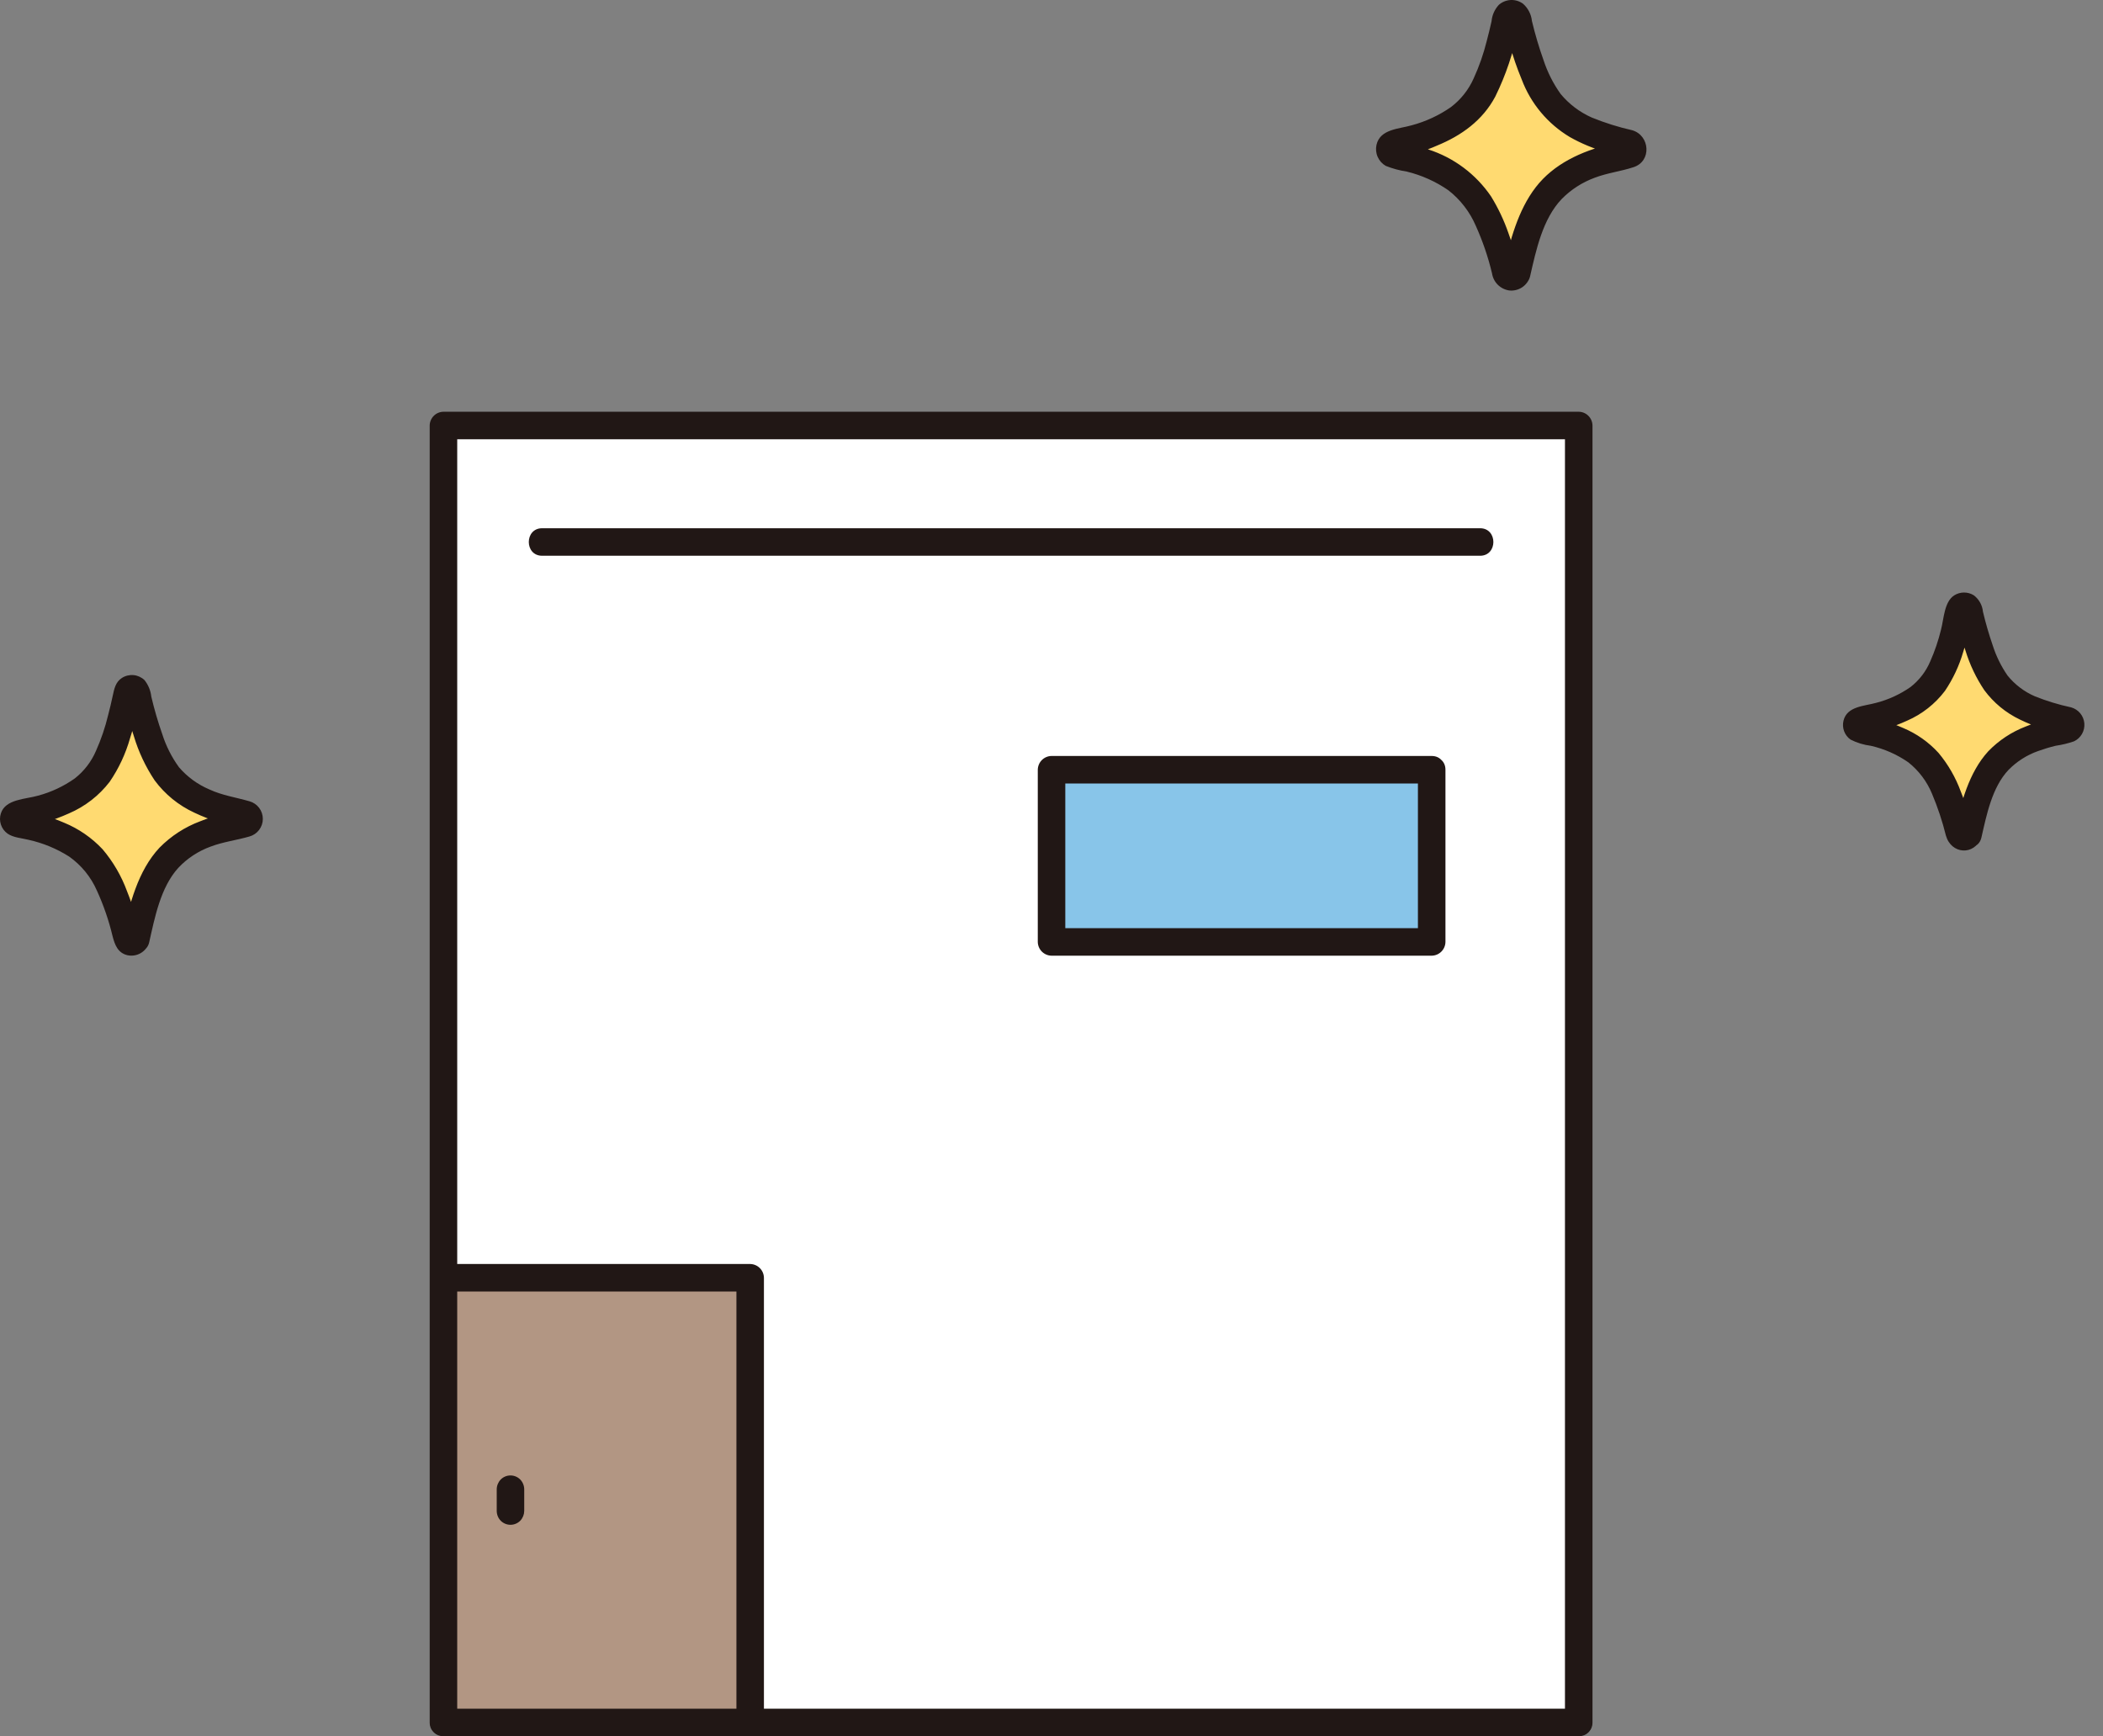 <svg width="109" height="90" viewBox="0 0 109 90" fill="none" xmlns="http://www.w3.org/2000/svg">
<rect x="0" y="0" width="109" height="90" fill="#808080" stroke="none"/>
<path d="M22.986 89.286V22.059H81.828V89.286" fill="white"/>
<path d="M22.986 67.386V89.285H38.884C38.882 82.964 38.882 72.554 38.882 66.234H22.986V67.386Z" fill="#B29683"/>
<path d="M74.205 39.902H54.502V48.829H74.205V39.902Z" fill="#88C5E9"/>
<path d="M74.205 39.188H54.502C54.314 39.19 54.134 39.266 54.001 39.399C53.868 39.533 53.792 39.712 53.789 39.901V48.828C53.792 49.016 53.868 49.196 54.001 49.329C54.134 49.462 54.314 49.538 54.502 49.541H74.205C74.394 49.538 74.574 49.462 74.707 49.329C74.84 49.196 74.916 49.016 74.919 48.828V39.901C74.919 38.983 73.492 38.981 73.492 39.901V48.828L74.205 48.114H54.502L55.215 48.828V39.901L54.502 40.614H74.205C75.122 40.614 75.123 39.188 74.205 39.188Z" fill="#211715"/>
<path d="M23.698 89.285V22.057L22.985 22.77H81.826L81.113 22.057V89.285C81.113 90.202 82.54 90.204 82.54 89.285V22.057C82.537 21.869 82.461 21.689 82.328 21.556C82.195 21.422 82.015 21.346 81.826 21.344H22.985C22.796 21.346 22.616 21.422 22.483 21.556C22.35 21.689 22.274 21.869 22.271 22.057V89.285C22.271 90.202 23.698 90.204 23.698 89.285Z" fill="#211715"/>
<path d="M28.097 28.809H76.714C77.632 28.809 77.633 27.383 76.714 27.383H28.097C27.179 27.383 27.178 28.809 28.097 28.809Z" fill="#211715"/>
<path d="M22.986 66.95H38.882L38.169 66.237V89.29C38.169 90.208 39.595 90.21 39.595 89.29V66.237C39.592 66.048 39.516 65.868 39.383 65.735C39.25 65.602 39.07 65.526 38.882 65.523H22.986C22.068 65.523 22.066 66.95 22.986 66.95Z" fill="#211715"/>
<path d="M22.986 90.001H81.828C82.745 90.001 82.747 88.574 81.828 88.574H22.986C22.068 88.574 22.067 90.001 22.986 90.001Z" fill="#211715"/>
<path d="M78.618 14.131C78.604 14.194 78.57 14.25 78.519 14.291C78.469 14.332 78.407 14.354 78.343 14.355C78.278 14.355 78.216 14.334 78.165 14.295C78.114 14.255 78.078 14.2 78.062 14.137C77.71 12.744 77.151 11.031 76.287 10.025C75.225 8.789 73.671 8.294 72.261 8.006C72.196 7.994 72.138 7.959 72.096 7.907C72.054 7.856 72.031 7.792 72.031 7.726C72.031 7.66 72.055 7.596 72.097 7.545C72.139 7.494 72.198 7.459 72.263 7.447C73.658 7.167 75.232 6.666 76.264 5.552C77.245 4.494 77.78 2.322 78.072 0.934C78.085 0.87 78.12 0.813 78.17 0.772C78.22 0.731 78.283 0.708 78.348 0.707C78.413 0.706 78.476 0.728 78.528 0.768C78.579 0.808 78.615 0.865 78.629 0.928C78.953 2.315 79.552 4.492 80.535 5.552C81.558 6.656 83.057 7.157 84.413 7.44C84.478 7.452 84.537 7.487 84.579 7.539C84.621 7.59 84.644 7.655 84.644 7.721C84.644 7.787 84.62 7.852 84.578 7.903C84.535 7.953 84.476 7.988 84.411 8C82.967 8.275 81.348 8.745 80.287 9.98C79.423 10.986 78.939 12.727 78.618 14.131Z" fill="#FFDA71"/>
<path d="M77.93 13.943L78.75 13.949L78.722 13.841C78.705 13.748 78.681 13.656 78.65 13.567C78.609 13.417 78.567 13.267 78.523 13.117C78.421 12.771 78.309 12.427 78.184 12.087C77.953 11.419 77.65 10.779 77.28 10.178C76.496 9.027 75.351 8.171 74.026 7.746C73.75 7.647 73.468 7.562 73.183 7.489C73.044 7.452 72.904 7.419 72.763 7.387C72.678 7.362 72.591 7.343 72.503 7.331C72.203 7.252 72.186 7.52 72.453 8.136L72.561 8.114C73.224 8.01 73.87 7.82 74.482 7.547C75.749 7.029 76.849 6.237 77.5 5.009C78.051 3.891 78.449 2.704 78.683 1.48C78.697 1.42 78.71 1.36 78.722 1.299C78.782 1.019 78.821 1.126 78.35 1.121C77.845 1.117 77.932 1.089 78.014 1.426C78.086 1.719 78.163 2.011 78.245 2.302C78.416 2.919 78.625 3.525 78.87 4.116C79.34 5.367 80.22 6.42 81.367 7.105C81.959 7.439 82.589 7.701 83.244 7.885C83.543 7.995 83.853 8.073 84.169 8.116C84.495 8.135 84.493 7.308 84.169 7.322C84.082 7.333 83.995 7.351 83.909 7.375C83.751 7.408 83.592 7.443 83.434 7.482C81.978 7.839 80.535 8.49 79.6 9.704C78.67 10.912 78.266 12.482 77.93 13.942C77.725 14.835 79.1 15.217 79.306 14.321C79.617 12.968 79.954 11.351 80.947 10.313C81.427 9.826 82.01 9.45 82.653 9.214C83.314 8.961 84.013 8.884 84.677 8.663C85.621 8.348 85.516 7.022 84.602 6.752C83.884 6.59 83.18 6.369 82.498 6.091C81.875 5.813 81.325 5.397 80.889 4.872C80.507 4.336 80.208 3.745 80.003 3.119C79.766 2.454 79.565 1.777 79.401 1.09C79.366 0.743 79.201 0.423 78.939 0.193C78.755 0.058 78.53 -0.01 78.302 0.001C78.073 0.012 77.856 0.101 77.685 0.252C77.469 0.486 77.337 0.784 77.308 1.101C77.231 1.447 77.148 1.792 77.056 2.135C76.892 2.796 76.667 3.439 76.384 4.058C76.123 4.647 75.718 5.159 75.206 5.549C74.587 5.981 73.898 6.301 73.169 6.495C72.51 6.687 71.534 6.686 71.345 7.506C71.298 7.715 71.319 7.935 71.405 8.131C71.491 8.328 71.638 8.492 71.825 8.599C72.174 8.739 72.537 8.837 72.909 8.893C73.683 9.081 74.416 9.41 75.071 9.864C75.69 10.346 76.177 10.977 76.488 11.697C76.847 12.492 77.13 13.319 77.332 14.168C77.366 14.39 77.469 14.597 77.628 14.757C77.787 14.916 77.992 15.021 78.215 15.056C78.454 15.084 78.696 15.026 78.896 14.892C79.096 14.757 79.241 14.556 79.306 14.324C79.354 14.141 79.329 13.947 79.236 13.783C79.143 13.619 78.989 13.498 78.808 13.447C78.626 13.4 78.433 13.426 78.269 13.518C78.106 13.611 77.984 13.763 77.93 13.943Z" fill="#211715"/>
<path d="M7.045 48.65C7.034 48.7 7.006 48.745 6.966 48.777C6.926 48.81 6.877 48.828 6.825 48.828C6.774 48.828 6.724 48.812 6.684 48.78C6.643 48.748 6.614 48.704 6.602 48.654C6.274 47.317 5.738 45.603 4.889 44.615C3.838 43.392 2.274 42.94 0.893 42.675C0.841 42.665 0.794 42.638 0.76 42.597C0.726 42.556 0.707 42.505 0.707 42.452C0.707 42.399 0.726 42.347 0.76 42.307C0.794 42.266 0.841 42.238 0.893 42.229C2.255 41.974 3.844 41.51 4.866 40.406C5.833 39.363 6.341 37.171 6.605 35.88C6.616 35.829 6.644 35.784 6.684 35.751C6.724 35.718 6.774 35.7 6.826 35.699C6.878 35.699 6.929 35.716 6.97 35.748C7.011 35.781 7.039 35.826 7.051 35.876C7.345 37.166 7.918 39.362 8.885 40.406C9.9 41.501 11.411 41.966 12.74 42.223C12.792 42.232 12.84 42.26 12.874 42.301C12.908 42.342 12.927 42.394 12.927 42.447C12.927 42.5 12.908 42.552 12.874 42.593C12.84 42.634 12.792 42.662 12.74 42.671C11.331 42.925 9.702 43.352 8.654 44.573C7.806 45.561 7.347 47.301 7.045 48.65Z" fill="#FFDA71"/>
<path d="M6.358 48.462L6.331 48.532L6.515 48.217L7.136 48.221L7.32 48.535C7.172 48.173 7.11 47.757 6.996 47.381C6.876 46.984 6.741 46.59 6.586 46.205C6.295 45.409 5.865 44.67 5.317 44.024C4.759 43.429 4.08 42.96 3.326 42.649C2.933 42.48 2.53 42.338 2.118 42.224C1.757 42.125 1.362 42.088 1.012 41.962L1.326 42.146V42.761L1.012 42.944C1.403 42.806 1.842 42.766 2.243 42.652C2.699 42.522 3.144 42.359 3.576 42.164C4.407 41.807 5.133 41.244 5.684 40.527C6.155 39.837 6.511 39.076 6.739 38.273C6.868 37.871 6.977 37.464 7.077 37.054C7.138 36.699 7.22 36.347 7.321 36.001L7.138 36.316L6.521 36.312L6.337 35.998C6.447 36.343 6.537 36.695 6.607 37.05C6.707 37.426 6.816 37.799 6.94 38.167C7.183 38.978 7.546 39.748 8.015 40.452C8.55 41.175 9.258 41.751 10.075 42.128C10.493 42.327 10.926 42.494 11.37 42.627C11.779 42.75 12.226 42.795 12.626 42.939L12.311 42.756V42.143L12.626 41.96C12.275 42.081 11.881 42.114 11.519 42.205C11.13 42.302 10.747 42.425 10.374 42.574C9.58 42.871 8.861 43.338 8.266 43.943C7.137 45.151 6.712 46.894 6.359 48.462C6.158 49.356 7.533 49.738 7.734 48.841C8.023 47.558 8.323 46.001 9.236 44.993C9.699 44.499 10.271 44.121 10.907 43.889C11.57 43.637 12.258 43.557 12.931 43.361C13.13 43.306 13.305 43.186 13.43 43.022C13.555 42.857 13.623 42.656 13.623 42.45C13.623 42.243 13.556 42.042 13.431 41.877C13.307 41.713 13.132 41.593 12.933 41.537C12.23 41.333 11.52 41.234 10.848 40.921C10.242 40.664 9.704 40.27 9.275 39.77C8.895 39.246 8.602 38.664 8.407 38.047C8.184 37.412 7.996 36.766 7.842 36.111C7.808 35.797 7.685 35.499 7.487 35.252C7.332 35.106 7.134 35.016 6.922 34.996C6.71 34.977 6.498 35.028 6.319 35.143C5.985 35.357 5.92 35.713 5.842 36.071C5.77 36.407 5.692 36.741 5.604 37.073C5.452 37.707 5.241 38.326 4.976 38.921C4.736 39.481 4.36 39.971 3.881 40.348C3.304 40.758 2.658 41.062 1.974 41.245C1.341 41.431 0.28 41.416 0.045 42.166C-0.016 42.354 -0.015 42.557 0.047 42.744C0.108 42.932 0.228 43.095 0.388 43.211C0.693 43.423 1.12 43.444 1.476 43.533C2.225 43.698 2.939 43.993 3.586 44.404C4.216 44.85 4.712 45.459 5.022 46.166C5.369 46.926 5.642 47.718 5.835 48.531C5.951 48.977 6.105 49.397 6.604 49.516C6.843 49.568 7.092 49.528 7.302 49.402C7.511 49.277 7.666 49.077 7.733 48.842C7.782 48.66 7.757 48.465 7.664 48.301C7.571 48.137 7.417 48.016 7.235 47.965C7.053 47.919 6.86 47.945 6.697 48.038C6.534 48.13 6.413 48.282 6.358 48.462Z" fill="#211715"/>
<path d="M102.011 43.225C102 43.275 101.972 43.319 101.932 43.351C101.893 43.383 101.844 43.401 101.793 43.401C101.742 43.402 101.692 43.385 101.652 43.354C101.612 43.323 101.583 43.279 101.57 43.23C101.266 42.007 100.777 40.471 100.009 39.578C99.064 38.478 97.668 38.054 96.418 37.807C96.366 37.798 96.318 37.771 96.284 37.73C96.25 37.69 96.231 37.639 96.231 37.586C96.23 37.532 96.249 37.481 96.282 37.44C96.316 37.399 96.363 37.371 96.416 37.361C97.65 37.124 99.069 36.692 99.99 35.697C100.861 34.757 101.327 32.801 101.576 31.604C101.586 31.553 101.613 31.507 101.653 31.474C101.693 31.441 101.743 31.422 101.795 31.422C101.847 31.421 101.898 31.439 101.938 31.471C101.979 31.503 102.007 31.548 102.019 31.599C102.295 32.795 102.819 34.755 103.692 35.697C104.605 36.683 105.955 37.115 107.157 37.355C107.208 37.366 107.254 37.394 107.287 37.435C107.32 37.476 107.337 37.528 107.336 37.58C107.336 37.633 107.317 37.683 107.283 37.724C107.249 37.764 107.202 37.791 107.151 37.8C105.873 38.037 104.421 38.437 103.477 39.535C102.71 40.432 102.289 41.993 102.011 43.225Z" fill="#FFDA71"/>
<path d="M101.324 43.036L101.297 43.105L101.481 42.79L102.105 42.794L102.288 43.109C102.157 42.795 102.103 42.434 102.004 42.108C101.894 41.746 101.772 41.387 101.631 41.036C101.364 40.305 100.973 39.626 100.475 39.029C99.964 38.469 99.337 38.027 98.637 37.735C98.289 37.582 97.931 37.452 97.565 37.346C97.23 37.25 96.863 37.212 96.537 37.094L96.852 37.277L96.85 37.894L96.535 38.077C96.903 37.944 97.316 37.903 97.694 37.791C98.086 37.675 98.469 37.531 98.841 37.361C99.618 37.024 100.295 36.492 100.807 35.816C101.228 35.192 101.549 34.506 101.758 33.783C101.873 33.429 101.971 33.07 102.06 32.708C102.119 32.376 102.196 32.047 102.292 31.724L102.108 32.039L101.489 32.035L101.305 31.72C101.404 32.026 101.485 32.339 101.548 32.654C101.645 33.015 101.751 33.374 101.873 33.728C102.096 34.455 102.425 35.146 102.849 35.778C103.33 36.429 103.964 36.952 104.695 37.301C105.079 37.489 105.476 37.647 105.884 37.773C106.261 37.89 106.673 37.935 107.041 38.07L106.726 37.887L106.72 37.273L107.035 37.089C106.708 37.203 106.344 37.236 106.009 37.324C105.666 37.413 105.329 37.525 105 37.659C104.264 37.94 103.599 38.379 103.052 38.946C102.043 40.05 101.647 41.613 101.324 43.034C101.121 43.928 102.496 44.31 102.699 43.413C102.967 42.241 103.246 40.818 104.1 39.912C104.532 39.471 105.059 39.135 105.642 38.931C105.939 38.824 106.242 38.732 106.549 38.658C106.872 38.612 107.191 38.535 107.5 38.428C107.673 38.345 107.817 38.212 107.912 38.045C108.007 37.878 108.049 37.687 108.033 37.495C108.016 37.304 107.942 37.122 107.819 36.974C107.697 36.827 107.532 36.72 107.348 36.668C106.705 36.53 106.076 36.339 105.466 36.094C104.915 35.855 104.43 35.486 104.052 35.019C103.72 34.537 103.46 34.009 103.283 33.451C103.086 32.879 102.917 32.298 102.778 31.709C102.762 31.543 102.712 31.382 102.631 31.236C102.55 31.09 102.44 30.963 102.307 30.861C102.154 30.765 101.977 30.714 101.796 30.715C101.616 30.715 101.439 30.767 101.286 30.864C100.77 31.195 100.751 32.083 100.607 32.629C100.47 33.196 100.282 33.75 100.046 34.284C99.824 34.808 99.472 35.265 99.024 35.614C98.489 35.988 97.891 36.265 97.259 36.429C96.647 36.606 95.731 36.601 95.549 37.361C95.506 37.542 95.517 37.731 95.582 37.906C95.648 38.08 95.763 38.231 95.915 38.339C96.246 38.506 96.603 38.615 96.971 38.661C97.667 38.82 98.326 39.111 98.912 39.519C99.453 39.949 99.875 40.51 100.139 41.149C100.434 41.85 100.675 42.573 100.857 43.312C101.135 44.289 102.326 44.367 102.699 43.413C102.748 43.23 102.724 43.036 102.63 42.872C102.537 42.708 102.383 42.587 102.201 42.535C102.019 42.49 101.826 42.516 101.662 42.609C101.499 42.703 101.378 42.855 101.324 43.036Z" fill="#211715"/>
<path d="M25.746 77.198V78.328C25.748 78.517 25.822 78.698 25.954 78.833C26.088 78.967 26.269 79.042 26.458 79.042C26.648 79.042 26.829 78.967 26.963 78.833C27.094 78.697 27.168 78.516 27.171 78.328V77.198C27.169 77.01 27.094 76.829 26.963 76.693C26.829 76.559 26.648 76.484 26.458 76.484C26.269 76.484 26.088 76.559 25.954 76.693C25.823 76.829 25.748 77.01 25.746 77.198Z" fill="#211715"/>
</svg>
